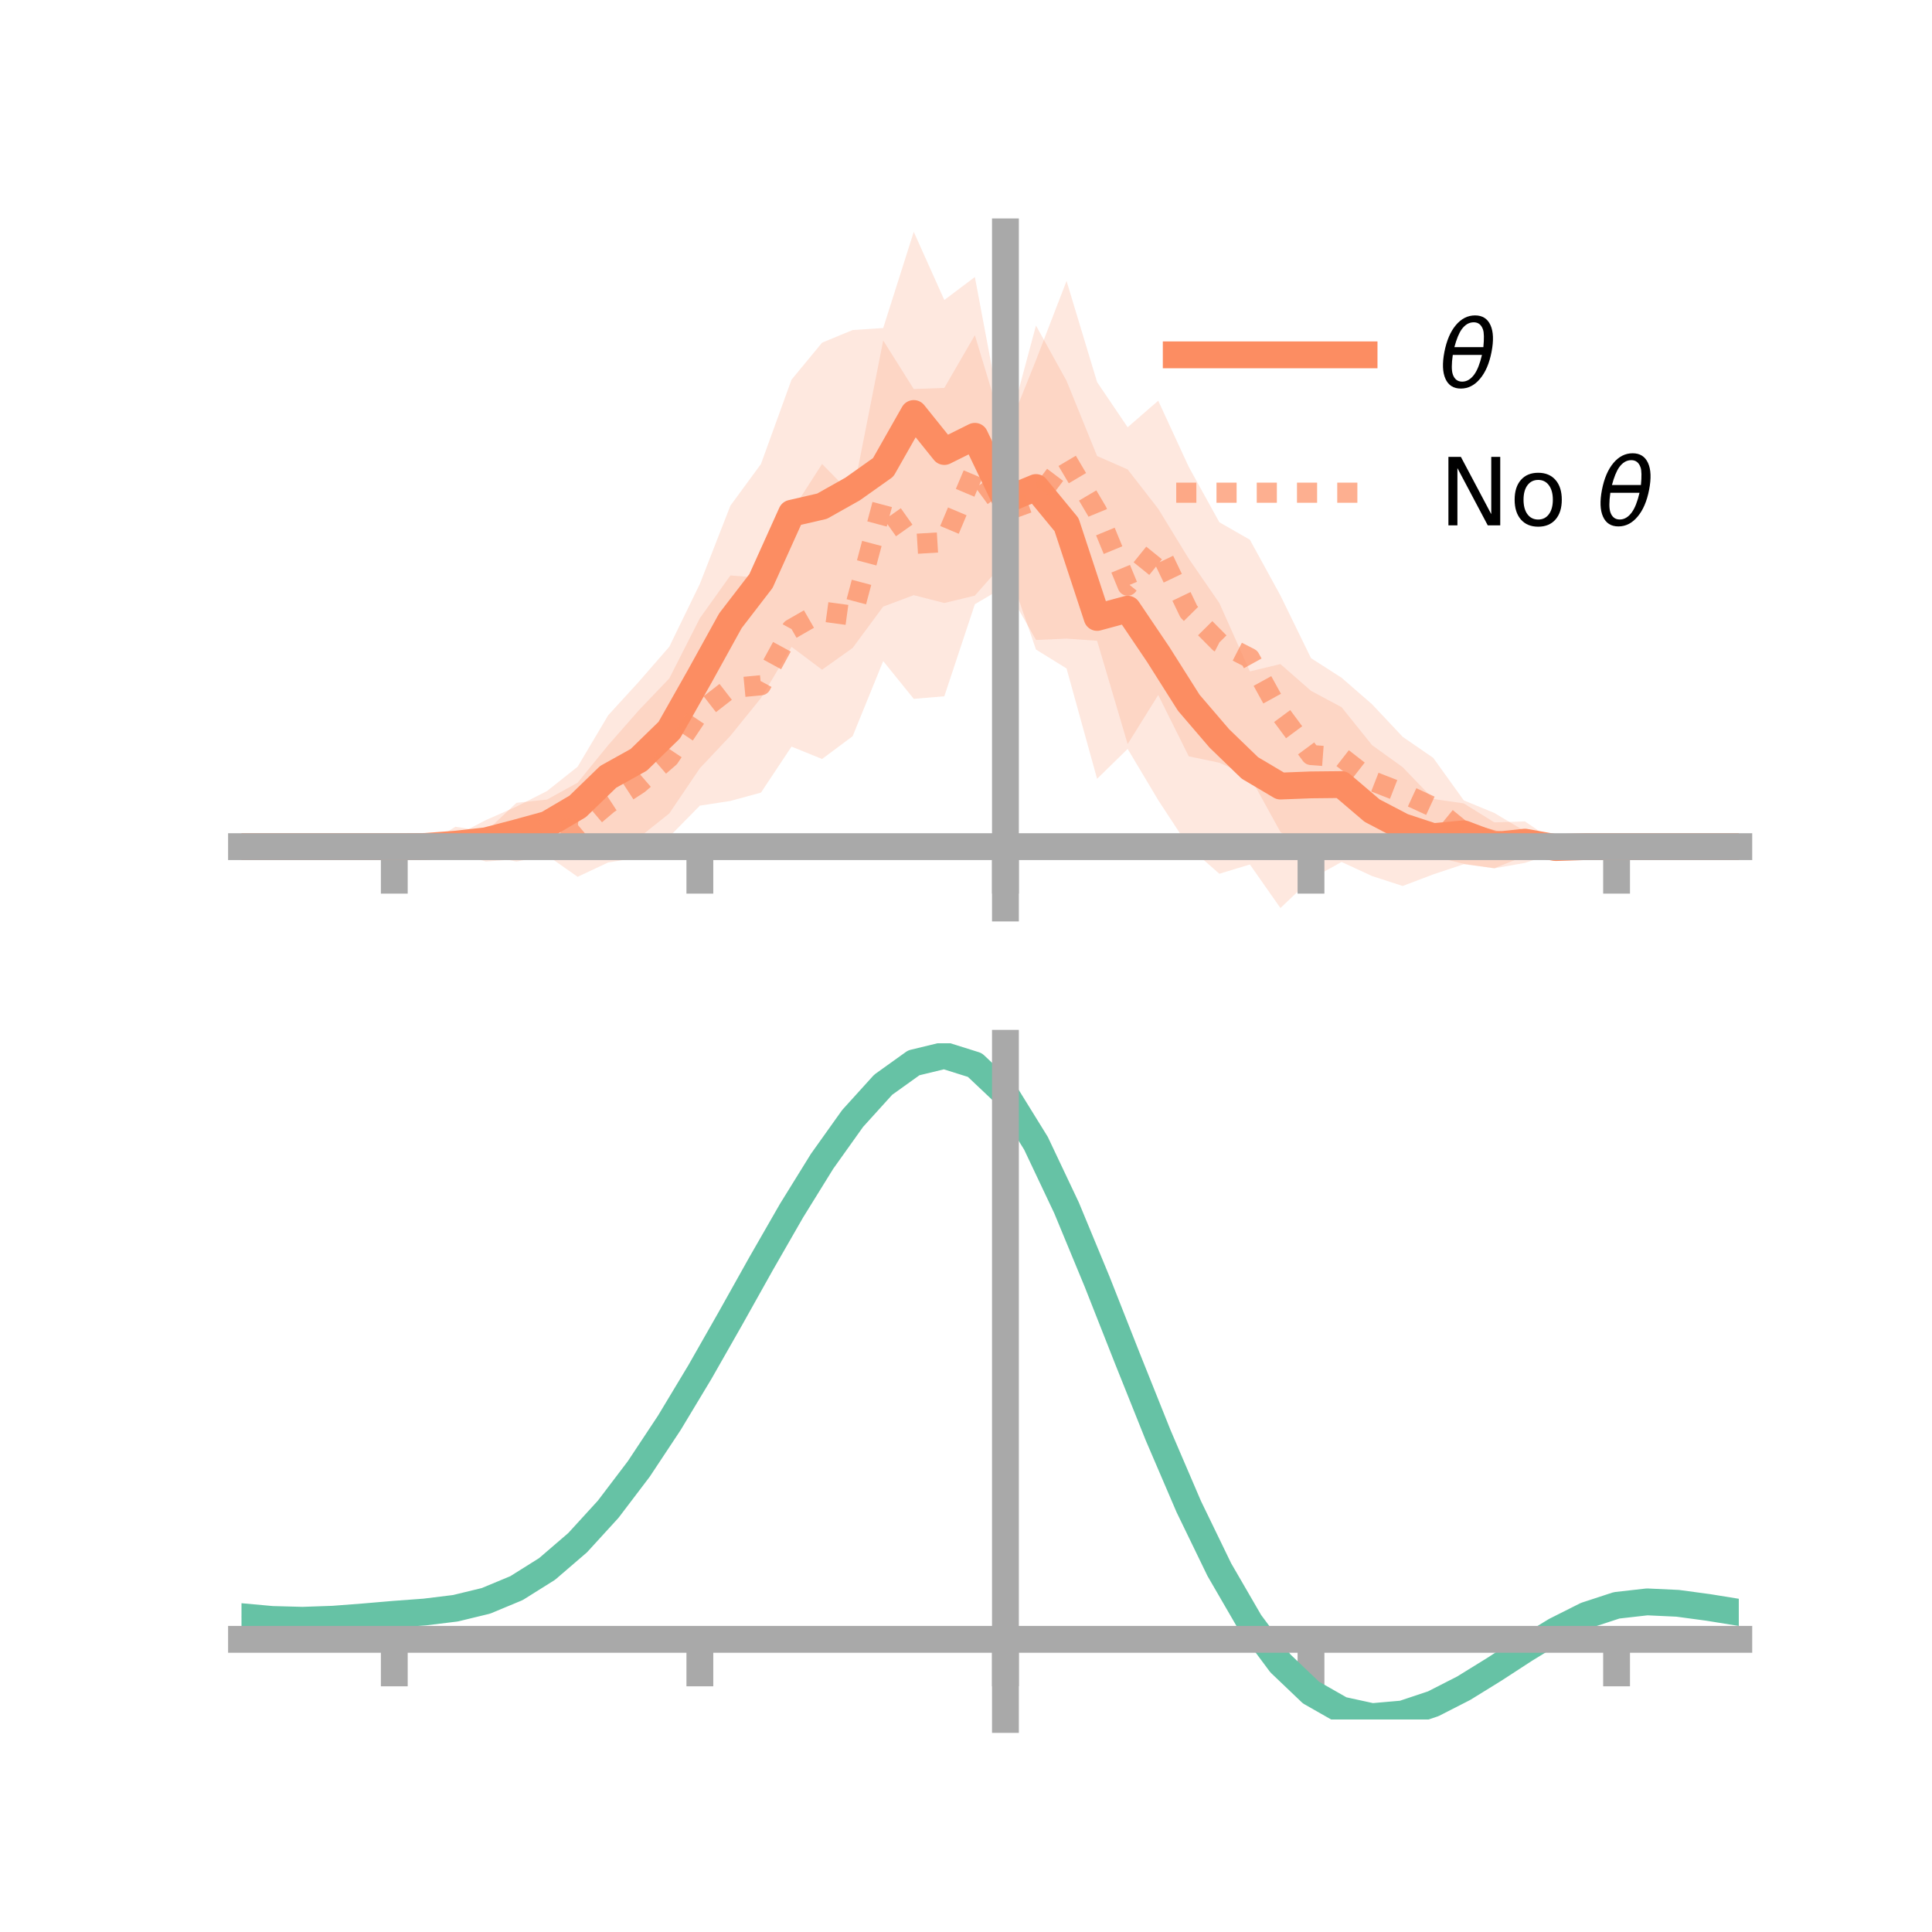 <?xml version="1.0" encoding="utf-8" standalone="no"?>
<!DOCTYPE svg PUBLIC "-//W3C//DTD SVG 1.1//EN"
  "http://www.w3.org/Graphics/SVG/1.1/DTD/svg11.dtd">
<!-- Created with matplotlib (https://matplotlib.org/) -->
<svg height="144pt" version="1.1" viewBox="0 0 144 144" width="144pt" xmlns="http://www.w3.org/2000/svg" xmlns:xlink="http://www.w3.org/1999/xlink">
 <defs>
  <style type="text/css">*{stroke-linecap:butt;stroke-linejoin:round;}</style>
 </defs>
 <g id="figure_1">
  <g id="patch_1">
   <path d="M 0 144 
L 144 144 
L 144 0 
L 0 0 
z
" style="fill:none;"/>
  </g>
  <g id="axes_1">
   <g id="patch_2">
    <path d="M 18 67.68 
L 129.6 67.68 
L 129.6 17.28 
L 18 17.28 
z
" style="fill:none;"/>
   </g>
   <g id="PolyCollection_1">
    <path clip-path="url(#pbe0e36ce9a)" d="M 18 63.105 
L 18 63.105 
L 20.278 63.105 
L 22.555 63.105 
L 24.833 63.105 
L 27.11 63.105 
L 29.388 63.105 
L 31.665 63.017 
L 33.943 62.305 
L 36.22 61.122 
L 38.498 60.116 
L 40.776 58.956 
L 43.053 57.147 
L 45.331 53.312 
L 47.608 50.82 
L 49.886 48.203 
L 52.163 43.52 
L 54.441 37.688 
L 56.718 34.583 
L 58.996 28.298 
L 61.273 25.54 
L 63.551 24.598 
L 65.829 24.45 
L 68.106 17.28 
L 70.384 22.361 
L 72.661 20.645 
L 74.939 32.744 
L 77.216 24.264 
L 79.494 28.385 
L 81.771 33.99 
L 84.049 34.989 
L 86.327 37.924 
L 88.604 41.642 
L 90.882 44.946 
L 93.159 50.042 
L 95.437 49.496 
L 97.714 51.491 
L 99.992 52.709 
L 102.269 55.541 
L 104.547 57.182 
L 106.824 59.548 
L 109.102 59.881 
L 111.38 61.297 
L 113.657 61.221 
L 115.935 62.776 
L 118.212 63.026 
L 120.49 63.105 
L 122.767 63.105 
L 125.045 63.105 
L 127.322 63.105 
L 129.6 63.105 
L 129.6 63.105 
L 129.6 63.105 
L 127.322 63.105 
L 125.045 63.105 
L 122.767 63.105 
L 120.49 63.105 
L 118.212 63.179 
L 115.935 63.571 
L 113.657 64.316 
L 111.38 64.72 
L 109.102 64.413 
L 106.824 65.172 
L 104.547 66.036 
L 102.269 65.297 
L 99.992 64.246 
L 97.714 65.51 
L 95.437 67.68 
L 93.159 64.434 
L 90.882 65.125 
L 88.604 63.116 
L 86.327 59.636 
L 84.049 55.82 
L 81.771 58.048 
L 79.494 49.823 
L 77.216 48.412 
L 74.939 41.808 
L 72.661 44.394 
L 70.384 44.945 
L 68.106 44.36 
L 65.829 45.212 
L 63.551 48.294 
L 61.273 49.916 
L 58.996 48.212 
L 56.718 52.028 
L 54.441 54.843 
L 52.163 57.26 
L 49.886 60.627 
L 47.608 62.448 
L 45.331 62.488 
L 43.053 63.068 
L 40.776 63.941 
L 38.498 64.034 
L 36.22 64.215 
L 33.943 63.537 
L 31.665 63.162 
L 29.388 63.105 
L 27.11 63.105 
L 24.833 63.105 
L 22.555 63.105 
L 20.278 63.105 
L 18 63.105 
z
" style="fill:#fc8d62;fill-opacity:0.2;"/>
   </g>
   <g id="PolyCollection_2">
    <path clip-path="url(#pbe0e36ce9a)" d="M 18 63.105 
L 18 63.105 
L 20.278 63.105 
L 22.555 63.105 
L 24.833 63.105 
L 27.11 63.105 
L 29.388 63.105 
L 31.665 63.036 
L 33.943 61.62 
L 36.22 61.976 
L 38.498 59.836 
L 40.776 59.593 
L 43.053 58.338 
L 45.331 55.541 
L 47.608 52.948 
L 49.886 50.562 
L 52.163 46.078 
L 54.441 42.889 
L 56.718 43.075 
L 58.996 38.126 
L 61.273 34.583 
L 63.551 36.905 
L 65.829 25.376 
L 68.106 28.996 
L 70.384 28.912 
L 72.661 24.983 
L 74.939 32.52 
L 77.216 26.846 
L 79.494 20.942 
L 81.771 28.479 
L 84.049 31.846 
L 86.327 29.866 
L 88.604 34.801 
L 90.882 38.924 
L 93.159 40.229 
L 95.437 44.387 
L 97.714 49.053 
L 99.992 50.515 
L 102.269 52.495 
L 104.547 54.918 
L 106.824 56.486 
L 109.102 59.655 
L 111.38 60.595 
L 113.657 61.951 
L 115.935 62.562 
L 118.212 62.951 
L 120.49 63.105 
L 122.767 63.105 
L 125.045 63.105 
L 127.322 63.105 
L 129.6 63.105 
L 129.6 63.105 
L 129.6 63.105 
L 127.322 63.105 
L 125.045 63.105 
L 122.767 63.105 
L 120.49 63.105 
L 118.212 63.224 
L 115.935 63.927 
L 113.657 63.799 
L 111.38 64.715 
L 109.102 64.386 
L 106.824 63.825 
L 104.547 63.292 
L 102.269 63.934 
L 99.992 62.373 
L 97.714 63.494 
L 95.437 62.014 
L 93.159 57.879 
L 90.882 56.849 
L 88.604 56.372 
L 86.327 51.802 
L 84.049 55.46 
L 81.771 47.758 
L 79.494 47.599 
L 77.216 47.699 
L 74.939 43.692 
L 72.661 45.034 
L 70.384 51.897 
L 68.106 52.088 
L 65.829 49.273 
L 63.551 54.872 
L 61.273 56.571 
L 58.996 55.647 
L 56.718 59.077 
L 54.441 59.697 
L 52.163 60.048 
L 49.886 62.363 
L 47.608 63.911 
L 45.331 64.284 
L 43.053 65.351 
L 40.776 63.755 
L 38.498 64.216 
L 36.22 63.759 
L 33.943 64.013 
L 31.665 63.183 
L 29.388 63.105 
L 27.11 63.105 
L 24.833 63.105 
L 22.555 63.105 
L 20.278 63.105 
L 18 63.105 
z
" style="fill:#fc8d62;fill-opacity:0.2;"/>
   </g>
   <g id="matplotlib.axis_1">
    <g id="xtick_1">
     <g id="line2d_1">
      <defs>
       <path d="M 0 0 
L 0 3.5 
" id="mf0f9f4f4c1" style="stroke:#a9a9a9;stroke-width:2;"/>
      </defs>
      <g>
       <use style="fill:#a9a9a9;stroke:#a9a9a9;stroke-width:2;" x="29.388" xlink:href="#mf0f9f4f4c1" y="63.105"/>
      </g>
     </g>
    </g>
    <g id="xtick_2">
     <g id="line2d_2">
      <g>
       <use style="fill:#a9a9a9;stroke:#a9a9a9;stroke-width:2;" x="52.163" xlink:href="#mf0f9f4f4c1" y="63.105"/>
      </g>
     </g>
    </g>
    <g id="xtick_3">
     <g id="line2d_3">
      <g>
       <use style="fill:#a9a9a9;stroke:#a9a9a9;stroke-width:2;" x="74.939" xlink:href="#mf0f9f4f4c1" y="63.105"/>
      </g>
     </g>
    </g>
    <g id="xtick_4">
     <g id="line2d_4">
      <g>
       <use style="fill:#a9a9a9;stroke:#a9a9a9;stroke-width:2;" x="97.714" xlink:href="#mf0f9f4f4c1" y="63.105"/>
      </g>
     </g>
    </g>
    <g id="xtick_5">
     <g id="line2d_5">
      <g>
       <use style="fill:#a9a9a9;stroke:#a9a9a9;stroke-width:2;" x="120.49" xlink:href="#mf0f9f4f4c1" y="63.105"/>
      </g>
     </g>
    </g>
   </g>
   <g id="matplotlib.axis_2"/>
   <g id="line2d_6">
    <path clip-path="url(#pbe0e36ce9a)" d="M 18 63.105 
L 20.278 63.105 
L 22.555 63.105 
L 24.833 63.105 
L 27.11 63.105 
L 29.388 63.105 
L 31.665 63.09 
L 33.943 62.921 
L 36.22 62.669 
L 38.498 62.075 
L 40.776 61.448 
L 43.053 60.107 
L 45.331 57.9 
L 47.608 56.634 
L 49.886 54.415 
L 52.163 50.39 
L 54.441 46.266 
L 56.718 43.306 
L 58.996 38.255 
L 61.273 37.728 
L 63.551 36.446 
L 65.829 34.831 
L 68.106 30.82 
L 70.384 33.653 
L 72.661 32.52 
L 74.939 37.276 
L 77.216 36.338 
L 79.494 39.104 
L 81.771 46.019 
L 84.049 45.405 
L 86.327 48.78 
L 88.604 52.379 
L 90.882 55.036 
L 93.159 57.238 
L 95.437 58.588 
L 97.714 58.501 
L 99.992 58.477 
L 102.269 60.419 
L 104.547 61.609 
L 106.824 62.36 
L 109.102 62.147 
L 111.38 63.009 
L 113.657 62.768 
L 115.935 63.173 
L 118.212 63.102 
L 120.49 63.105 
L 122.767 63.105 
L 125.045 63.105 
L 127.322 63.105 
L 129.6 63.105 
" style="fill:none;stroke:#fc8d62;stroke-linecap:square;stroke-width:2;"/>
   </g>
   <g id="line2d_7">
    <path clip-path="url(#pbe0e36ce9a)" d="M 18 63.105 
L 20.278 63.105 
L 22.555 63.105 
L 24.833 63.105 
L 27.11 63.105 
L 29.388 63.105 
L 31.665 63.11 
L 33.943 62.816 
L 36.22 62.868 
L 38.498 62.026 
L 40.776 61.674 
L 43.053 61.844 
L 45.331 59.913 
L 47.608 58.43 
L 49.886 56.462 
L 52.163 53.063 
L 54.441 51.293 
L 56.718 51.076 
L 58.996 46.887 
L 61.273 45.577 
L 63.551 45.888 
L 65.829 37.325 
L 68.106 40.542 
L 70.384 40.404 
L 72.661 35.008 
L 74.939 38.106 
L 77.216 37.273 
L 79.494 34.27 
L 81.771 38.119 
L 84.049 43.653 
L 86.327 40.834 
L 88.604 45.587 
L 90.882 47.886 
L 93.159 49.054 
L 95.437 53.2 
L 97.714 56.273 
L 99.992 56.444 
L 102.269 58.215 
L 104.547 59.105 
L 106.824 60.156 
L 109.102 62.02 
L 111.38 62.655 
L 113.657 62.875 
L 115.935 63.245 
L 118.212 63.087 
L 120.49 63.105 
L 122.767 63.105 
L 125.045 63.105 
L 127.322 63.105 
L 129.6 63.105 
" style="fill:none;stroke:#fc8d62;stroke-dasharray:1.5,1.5;stroke-dashoffset:0;stroke-opacity:0.7;stroke-width:1.5;"/>
   </g>
   <g id="patch_3">
    <path d="M 74.939 67.68 
L 74.939 17.28 
" style="fill:none;stroke:#a9a9a9;stroke-linecap:square;stroke-linejoin:miter;stroke-width:2;"/>
   </g>
   <g id="patch_4">
    <path d="M 129.6 67.68 
L 129.6 17.28 
" style="fill:none;"/>
   </g>
   <g id="patch_5">
    <path d="M 18 63.105 
L 129.6 63.105 
" style="fill:none;stroke:#a9a9a9;stroke-linecap:square;stroke-linejoin:miter;stroke-width:2;"/>
   </g>
   <g id="patch_6">
    <path d="M 18 17.28 
L 129.6 17.28 
" style="fill:none;"/>
   </g>
   <g id="legend_1">
    <g id="line2d_8">
     <path d="M 87.67 26.449 
L 101.67 26.449 
" style="fill:none;stroke:#fc8d62;stroke-linecap:square;stroke-width:2;"/>
    </g>
    <g id="line2d_9"/>
    <g id="text_1">
     <!-- $\theta$ -->
     <g transform="translate(107.27 28.899)scale(0.07 -0.07)">
      <defs>
       <path d="M 45.516 34.672 
L 14.453 34.672 
Q 12.359 20.062 14.5 13.875 
Q 17.188 6.25 24.469 6.25 
Q 31.781 6.25 37.359 13.922 
Q 42.234 20.656 45.516 34.672 
z
M 47.016 42.969 
Q 48.344 56.844 46.625 61.719 
Q 43.953 69.438 36.766 69.438 
Q 29.297 69.438 23.828 61.812 
Q 19.531 55.672 16.156 42.969 
z
M 38.188 76.766 
Q 49.906 76.766 54.594 66.406 
Q 59.281 56.109 55.719 37.844 
Q 52.203 19.625 43.453 9.281 
Q 34.766 -1.125 23.047 -1.125 
Q 11.281 -1.125 6.641 9.281 
Q 2 19.625 5.516 37.844 
Q 9.078 56.109 17.719 66.406 
Q 26.422 76.766 38.188 76.766 
z
" id="DejaVuSans-Oblique-952"/>
      </defs>
      <use transform="translate(0 0.234)" xlink:href="#DejaVuSans-Oblique-952"/>
     </g>
    </g>
    <g id="line2d_10">
     <path d="M 87.67 36.724 
L 101.67 36.724 
" style="fill:none;stroke:#fc8d62;stroke-dasharray:1.5,1.5;stroke-dashoffset:0;stroke-opacity:0.7;stroke-width:1.5;"/>
    </g>
    <g id="line2d_11"/>
    <g id="text_2">
     <!-- No $\theta$ -->
     <g transform="translate(107.27 39.174)scale(0.07 -0.07)">
      <defs>
       <path d="M 9.812 72.906 
L 23.094 72.906 
L 55.422 11.922 
L 55.422 72.906 
L 64.984 72.906 
L 64.984 0 
L 51.703 0 
L 19.391 60.984 
L 19.391 0 
L 9.812 0 
z
" id="DejaVuSans-78"/>
       <path d="M 30.609 48.391 
Q 23.391 48.391 19.188 42.75 
Q 14.984 37.109 14.984 27.297 
Q 14.984 17.484 19.156 11.844 
Q 23.344 6.203 30.609 6.203 
Q 37.797 6.203 41.984 11.859 
Q 46.188 17.531 46.188 27.297 
Q 46.188 37.016 41.984 42.703 
Q 37.797 48.391 30.609 48.391 
z
M 30.609 56 
Q 42.328 56 49.016 48.375 
Q 55.719 40.766 55.719 27.297 
Q 55.719 13.875 49.016 6.219 
Q 42.328 -1.422 30.609 -1.422 
Q 18.844 -1.422 12.172 6.219 
Q 5.516 13.875 5.516 27.297 
Q 5.516 40.766 12.172 48.375 
Q 18.844 56 30.609 56 
z
" id="DejaVuSans-111"/>
       <path id="DejaVuSans-32"/>
      </defs>
      <use transform="translate(0 0.234)" xlink:href="#DejaVuSans-78"/>
      <use transform="translate(74.805 0.234)" xlink:href="#DejaVuSans-111"/>
      <use transform="translate(135.986 0.234)" xlink:href="#DejaVuSans-32"/>
      <use transform="translate(167.773 0.234)" xlink:href="#DejaVuSans-Oblique-952"/>
     </g>
    </g>
   </g>
  </g>
  <g id="axes_2">
   <g id="patch_7">
    <path d="M 18 128.16 
L 129.6 128.16 
L 129.6 77.76 
L 18 77.76 
z
" style="fill:none;"/>
   </g>
   <g id="PolyCollection_3">
    <path clip-path="url(#p6f9ce29594)" d="M 18 120.538 
L 18 120.459 
L 20.278 120.675 
L 22.555 120.736 
L 24.833 120.651 
L 27.11 120.467 
L 29.388 120.264 
L 31.665 120.09 
L 33.943 119.806 
L 36.22 119.248 
L 38.498 118.29 
L 40.776 116.84 
L 43.053 114.847 
L 45.331 112.303 
L 47.608 109.239 
L 49.886 105.722 
L 52.163 101.854 
L 54.441 97.765 
L 56.718 93.607 
L 58.996 89.556 
L 61.273 85.802 
L 63.551 82.543 
L 65.829 79.982 
L 68.106 78.322 
L 70.384 77.76 
L 72.661 78.486 
L 74.939 80.67 
L 77.216 84.401 
L 79.494 89.279 
L 81.771 94.856 
L 84.049 100.713 
L 86.327 106.486 
L 88.604 111.873 
L 90.882 116.641 
L 93.159 120.626 
L 95.437 123.731 
L 97.714 125.925 
L 99.992 127.234 
L 102.269 127.736 
L 104.547 127.545 
L 106.824 126.799 
L 109.102 125.653 
L 111.38 124.269 
L 113.657 122.812 
L 115.935 121.441 
L 118.212 120.31 
L 120.49 119.57 
L 122.767 119.315 
L 125.045 119.428 
L 127.322 119.744 
L 129.6 120.124 
L 129.6 120.228 
L 129.6 120.228 
L 127.322 119.872 
L 125.045 119.575 
L 122.767 119.474 
L 120.49 119.736 
L 118.212 120.489 
L 115.935 121.648 
L 113.657 123.062 
L 111.38 124.569 
L 109.102 125.999 
L 106.824 127.182 
L 104.547 127.954 
L 102.269 128.16 
L 99.992 127.67 
L 97.714 126.383 
L 95.437 124.237 
L 93.159 121.213 
L 90.882 117.344 
L 88.604 112.719 
L 86.327 107.493 
L 84.049 101.889 
L 81.771 96.197 
L 79.494 90.774 
L 77.216 86.027 
L 74.939 82.395 
L 72.661 80.274 
L 70.384 79.57 
L 68.106 80.112 
L 65.829 81.714 
L 63.551 84.18 
L 61.273 87.313 
L 58.996 90.916 
L 56.718 94.798 
L 54.441 98.777 
L 52.163 102.687 
L 49.886 106.384 
L 47.608 109.744 
L 45.331 112.677 
L 43.053 115.118 
L 40.776 117.041 
L 38.498 118.451 
L 36.22 119.389 
L 33.943 119.934 
L 31.665 120.209 
L 29.388 120.371 
L 27.11 120.559 
L 24.833 120.724 
L 22.555 120.796 
L 20.278 120.736 
L 18 120.538 
z
" style="fill:#66c2a5;fill-opacity:0.2;"/>
   </g>
   <g id="matplotlib.axis_3">
    <g id="xtick_6">
     <g id="line2d_12">
      <g>
       <use style="fill:#a9a9a9;stroke:#a9a9a9;stroke-width:2;" x="29.388" xlink:href="#mf0f9f4f4c1" y="122.187"/>
      </g>
     </g>
    </g>
    <g id="xtick_7">
     <g id="line2d_13">
      <g>
       <use style="fill:#a9a9a9;stroke:#a9a9a9;stroke-width:2;" x="52.163" xlink:href="#mf0f9f4f4c1" y="122.187"/>
      </g>
     </g>
    </g>
    <g id="xtick_8">
     <g id="line2d_14">
      <g>
       <use style="fill:#a9a9a9;stroke:#a9a9a9;stroke-width:2;" x="74.939" xlink:href="#mf0f9f4f4c1" y="122.187"/>
      </g>
     </g>
    </g>
    <g id="xtick_9">
     <g id="line2d_15">
      <g>
       <use style="fill:#a9a9a9;stroke:#a9a9a9;stroke-width:2;" x="97.714" xlink:href="#mf0f9f4f4c1" y="122.187"/>
      </g>
     </g>
    </g>
    <g id="xtick_10">
     <g id="line2d_16">
      <g>
       <use style="fill:#a9a9a9;stroke:#a9a9a9;stroke-width:2;" x="120.49" xlink:href="#mf0f9f4f4c1" y="122.187"/>
      </g>
     </g>
    </g>
   </g>
   <g id="matplotlib.axis_4"/>
   <g id="line2d_17">
    <path clip-path="url(#p6f9ce29594)" d="M 18 120.498 
L 20.278 120.705 
L 22.555 120.766 
L 24.833 120.687 
L 27.11 120.513 
L 29.388 120.318 
L 31.665 120.15 
L 33.943 119.87 
L 36.22 119.318 
L 38.498 118.37 
L 40.776 116.941 
L 43.053 114.983 
L 45.331 112.49 
L 47.608 109.492 
L 49.886 106.053 
L 52.163 102.271 
L 54.441 98.271 
L 56.718 94.203 
L 58.996 90.236 
L 61.273 86.558 
L 63.551 83.362 
L 65.829 80.848 
L 68.106 79.217 
L 70.384 78.665 
L 72.661 79.38 
L 74.939 81.533 
L 77.216 85.214 
L 79.494 90.026 
L 81.771 95.527 
L 84.049 101.301 
L 86.327 106.989 
L 88.604 112.296 
L 90.882 116.993 
L 93.159 120.92 
L 95.437 123.984 
L 97.714 126.154 
L 99.992 127.452 
L 102.269 127.948 
L 104.547 127.749 
L 106.824 126.99 
L 109.102 125.826 
L 111.38 124.419 
L 113.657 122.937 
L 115.935 121.544 
L 118.212 120.399 
L 120.49 119.653 
L 122.767 119.395 
L 125.045 119.501 
L 127.322 119.808 
L 129.6 120.176 
" style="fill:none;stroke:#66c2a5;stroke-linecap:square;stroke-width:2;"/>
   </g>
   <g id="patch_8">
    <path d="M 74.939 128.16 
L 74.939 77.76 
" style="fill:none;stroke:#a9a9a9;stroke-linecap:square;stroke-linejoin:miter;stroke-width:2;"/>
   </g>
   <g id="patch_9">
    <path d="M 129.6 128.16 
L 129.6 77.76 
" style="fill:none;"/>
   </g>
   <g id="patch_10">
    <path d="M 18 122.187 
L 129.6 122.187 
" style="fill:none;stroke:#a9a9a9;stroke-linecap:square;stroke-linejoin:miter;stroke-width:2;"/>
   </g>
   <g id="patch_11">
    <path d="M 18 77.76 
L 129.6 77.76 
" style="fill:none;"/>
   </g>
  </g>
 </g>
 <defs>
  <clipPath id="pbe0e36ce9a">
   <rect height="50.4" width="111.6" x="18" y="17.28"/>
  </clipPath>
  <clipPath id="p6f9ce29594">
   <rect height="50.4" width="111.6" x="18" y="77.76"/>
  </clipPath>
 </defs>
</svg>
